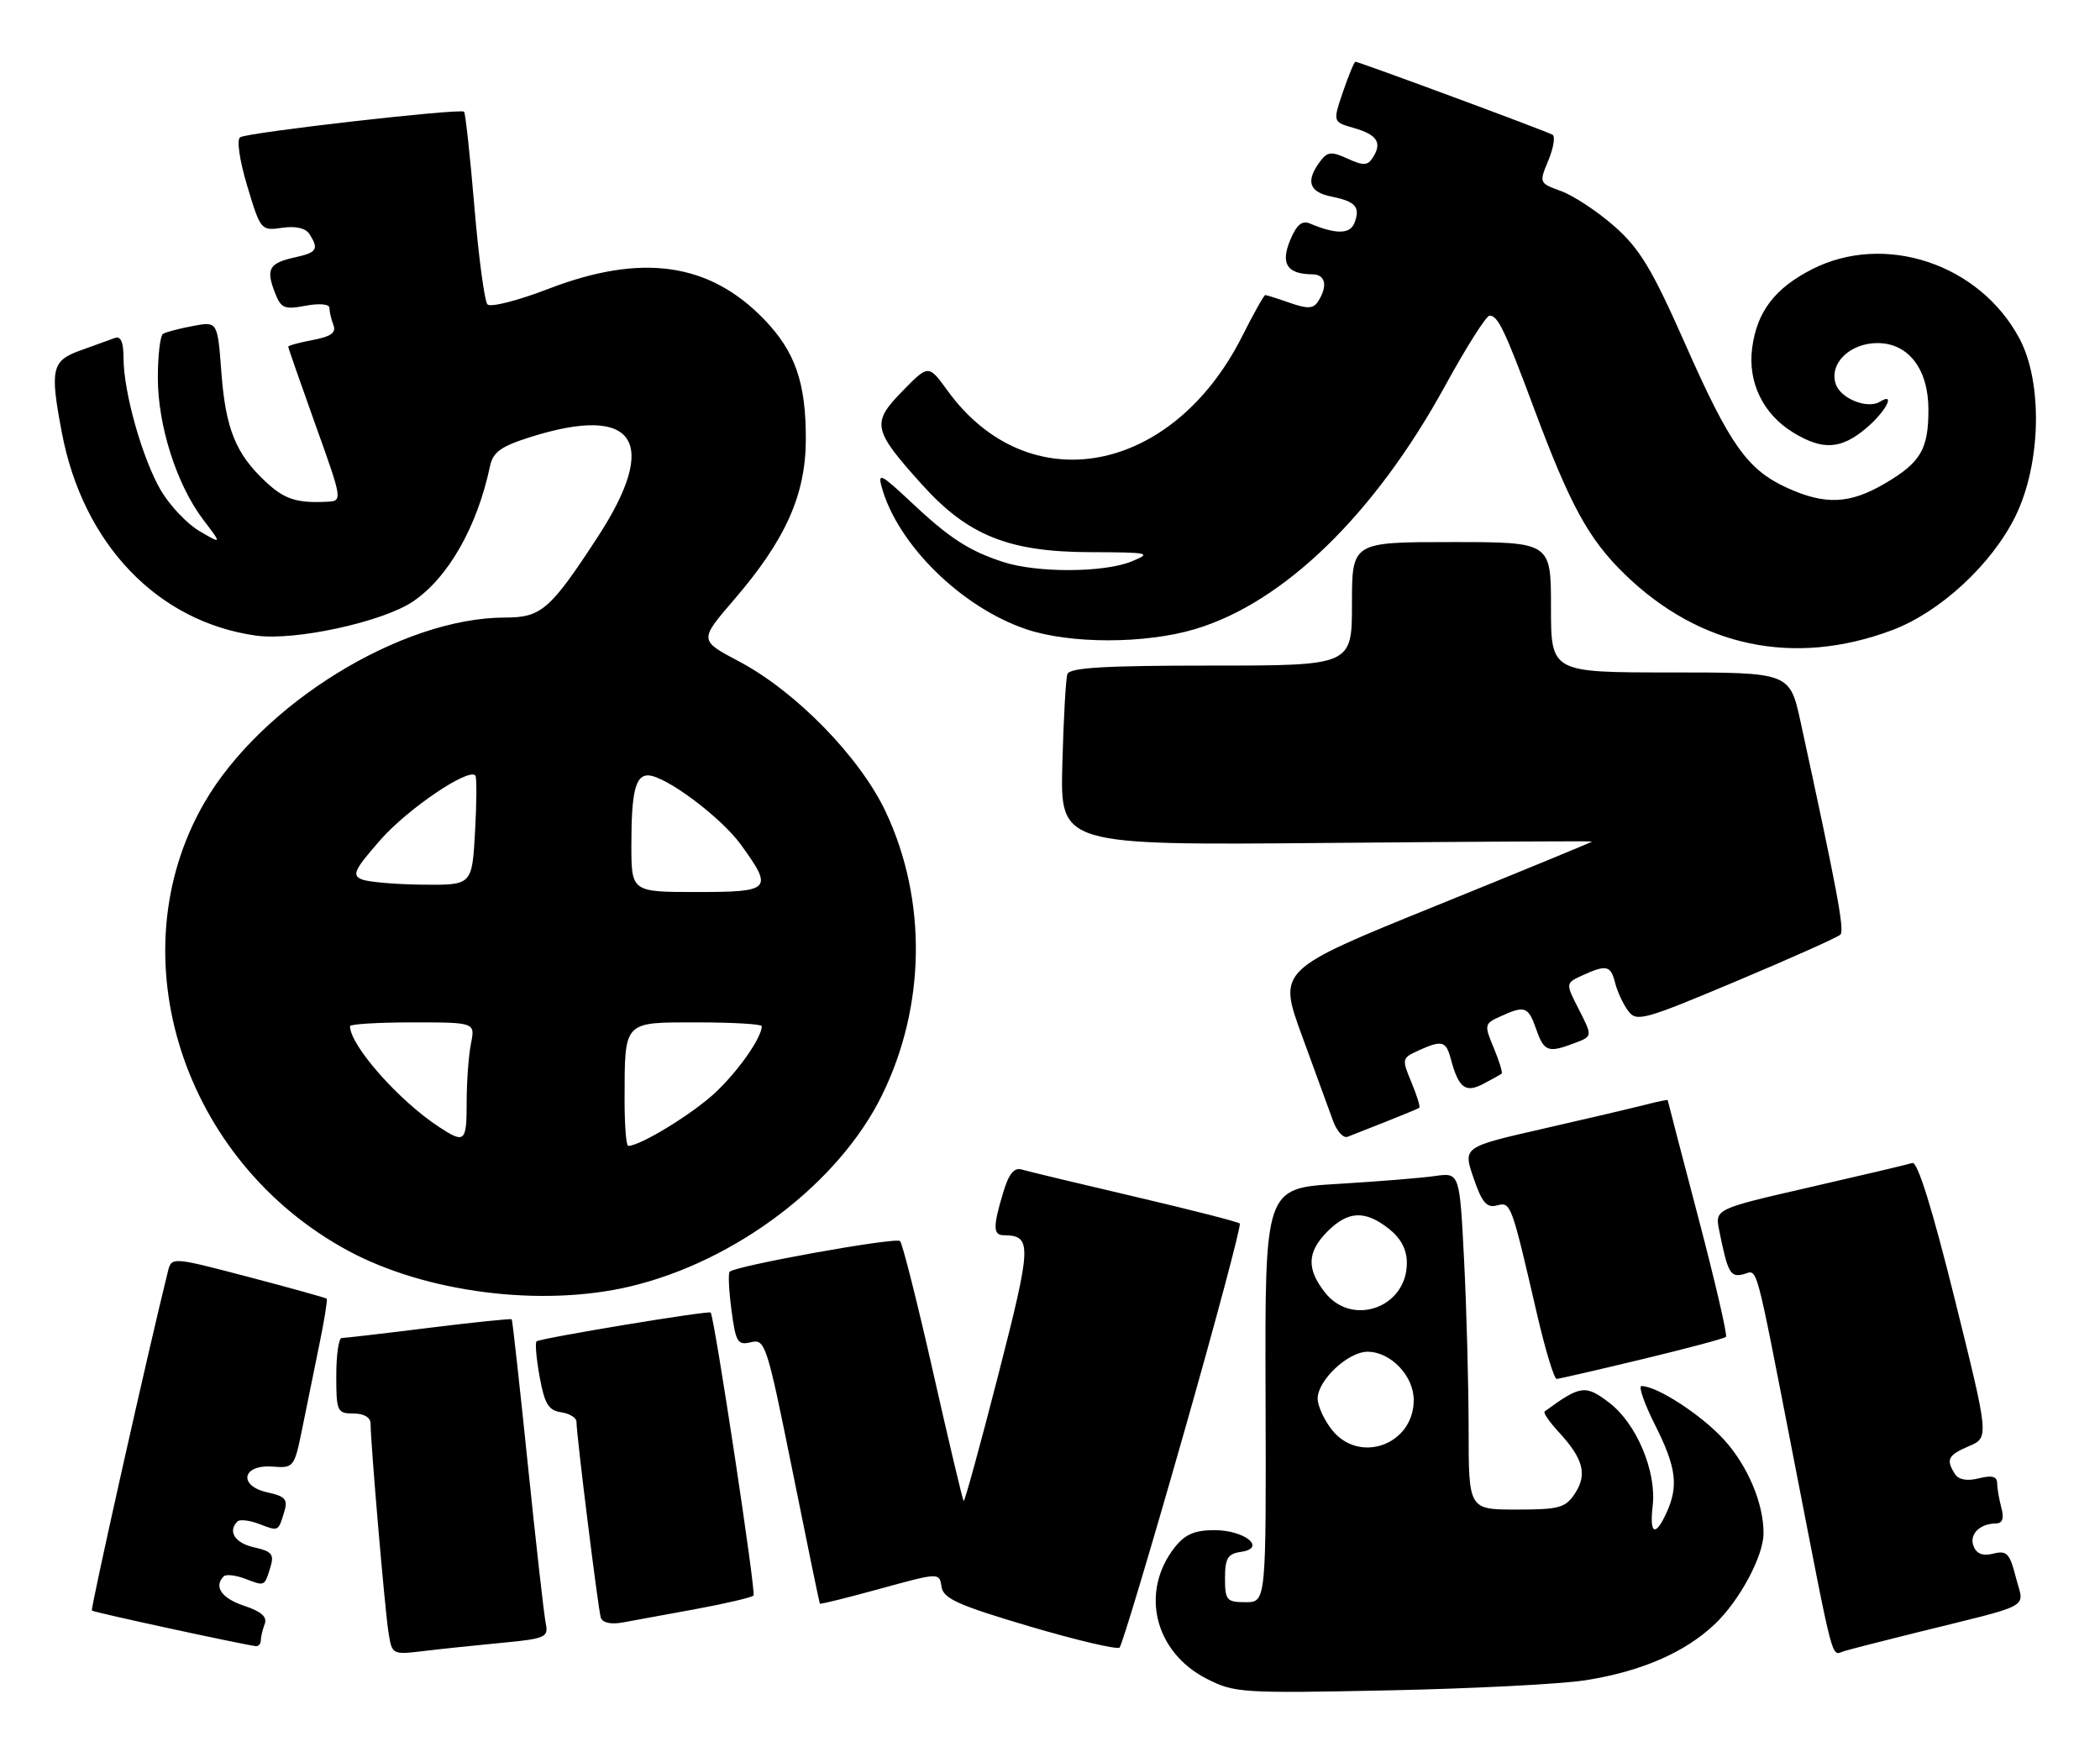 <?xml version="1.0" encoding="UTF-8" standalone="no"?>
<!DOCTYPE svg PUBLIC "-//W3C//DTD SVG 1.1//EN" "http://www.w3.org/Graphics/SVG/1.1/DTD/svg11.dtd" >
<svg xmlns="http://www.w3.org/2000/svg" xmlns:xlink="http://www.w3.org/1999/xlink" version="1.1" viewBox="0 0 306 256">
 <g >
 <path fill="currentColor"
d=" M 231.00 244.88 C 239.12 243.61 245.51 240.84 249.87 236.70 C 253.46 233.30 256.95 226.81 256.97 223.50 C 257.01 219.18 254.70 213.67 251.25 209.86 C 247.99 206.25 241.47 202.00 239.19 202.00 C 238.71 202.00 239.59 204.54 241.15 207.64 C 244.25 213.79 244.62 216.55 242.84 220.45 C 241.20 224.05 240.33 223.61 240.82 219.45 C 241.40 214.44 238.46 207.45 234.48 204.42 C 231.02 201.78 230.30 201.87 225.07 205.71 C 224.84 205.88 225.78 207.25 227.18 208.76 C 230.71 212.59 231.31 214.88 229.50 217.64 C 228.12 219.75 227.20 220.00 220.98 220.00 C 214.00 220.00 214.00 220.00 214.00 208.25 C 213.99 201.79 213.70 190.73 213.34 183.69 C 212.69 170.88 212.69 170.88 209.09 171.39 C 207.12 171.68 200.73 172.19 194.91 172.54 C 184.31 173.17 184.31 173.17 184.41 203.34 C 184.50 233.50 184.50 233.50 181.50 233.50 C 178.74 233.50 178.50 233.22 178.50 230.00 C 178.50 227.11 178.90 226.44 180.81 226.17 C 184.61 225.63 181.41 223.00 176.95 223.00 C 174.09 223.00 172.66 223.62 171.19 225.49 C 166.08 231.98 168.21 240.76 175.83 244.66 C 179.86 246.72 181.00 246.79 202.27 246.35 C 214.50 246.10 227.43 245.44 231.00 244.88 Z  M 73.24 239.41 C 79.45 238.82 79.94 238.60 79.53 236.63 C 79.28 235.46 78.11 225.05 76.92 213.50 C 75.73 201.95 74.67 192.40 74.57 192.27 C 74.46 192.15 69.02 192.71 62.48 193.52 C 55.93 194.34 50.22 195.00 49.79 195.00 C 49.35 195.00 49.00 197.47 49.00 200.50 C 49.00 205.70 49.14 206.00 51.50 206.00 C 53.04 206.00 54.00 206.57 54.00 207.48 C 54.00 210.27 56.07 234.49 56.60 237.84 C 57.12 241.17 57.13 241.17 61.81 240.61 C 64.39 240.30 69.53 239.76 73.24 239.41 Z  M 172.43 209.12 C 177.19 192.42 180.89 178.55 180.65 178.31 C 180.41 178.07 173.53 176.31 165.36 174.40 C 157.18 172.49 149.79 170.71 148.91 170.45 C 147.77 170.10 147.00 171.04 146.16 173.85 C 144.68 178.79 144.70 180.00 146.25 180.02 C 150.41 180.07 150.36 181.28 145.46 200.39 C 142.83 210.63 140.56 218.90 140.42 218.75 C 140.27 218.61 138.27 210.17 135.97 199.99 C 133.67 189.82 131.50 181.22 131.15 180.87 C 130.53 180.27 107.19 184.47 106.32 185.34 C 106.09 185.58 106.21 188.10 106.59 190.96 C 107.21 195.63 107.49 196.09 109.43 195.61 C 111.49 195.09 111.76 195.93 115.46 214.28 C 117.59 224.85 119.39 233.60 119.46 233.71 C 119.53 233.83 123.48 232.85 128.24 231.54 C 136.88 229.17 136.88 229.17 137.19 231.24 C 137.45 232.97 139.57 233.93 150.00 237.02 C 156.88 239.05 162.79 240.44 163.14 240.11 C 163.49 239.77 167.67 225.83 172.43 209.12 Z  M 279.00 237.99 C 296.60 233.63 294.93 234.55 293.75 229.92 C 292.85 226.38 292.43 225.93 290.46 226.42 C 288.92 226.81 288.01 226.46 287.57 225.32 C 286.91 223.61 288.47 222.04 290.87 222.02 C 291.79 222.00 292.04 221.28 291.63 219.75 C 291.30 218.51 291.02 216.89 291.01 216.14 C 291.00 215.17 290.24 214.97 288.34 215.45 C 286.62 215.88 285.40 215.66 284.86 214.81 C 283.52 212.70 283.83 212.08 286.92 210.75 C 289.84 209.50 289.84 209.50 284.83 189.31 C 281.58 176.22 279.42 169.26 278.66 169.49 C 278.02 169.70 271.29 171.29 263.69 173.03 C 249.88 176.20 249.88 176.20 250.52 179.35 C 251.75 185.50 252.14 186.20 254.02 185.71 C 256.19 185.14 255.59 182.92 261.45 213.00 C 267.42 243.65 266.77 241.20 268.78 240.61 C 269.73 240.33 274.32 239.15 279.00 237.99 Z  M 38.00 239.08 C 38.00 238.58 38.26 237.50 38.57 236.68 C 38.97 235.64 38.07 234.85 35.57 234.02 C 32.29 232.94 31.11 231.23 32.60 229.73 C 32.93 229.40 34.35 229.56 35.74 230.09 C 38.62 231.19 38.53 231.24 39.42 228.34 C 39.97 226.53 39.59 226.07 37.04 225.51 C 34.24 224.89 33.14 223.19 34.60 221.73 C 34.93 221.40 36.35 221.56 37.74 222.09 C 40.62 223.19 40.53 223.24 41.42 220.34 C 41.97 218.52 41.59 218.07 38.98 217.50 C 34.66 216.55 35.27 213.40 39.72 213.74 C 42.79 213.98 42.89 213.85 44.03 208.24 C 44.67 205.08 45.79 199.58 46.52 196.01 C 47.26 192.44 47.74 189.41 47.61 189.27 C 47.47 189.14 42.33 187.70 36.18 186.09 C 25.00 183.16 25.00 183.16 24.46 185.33 C 21.65 196.62 13.16 234.49 13.39 234.72 C 13.63 234.97 34.95 239.59 37.25 239.90 C 37.66 239.96 38.00 239.59 38.00 239.08 Z  M 101.40 234.50 C 105.74 233.70 109.52 232.81 109.80 232.53 C 110.19 232.14 104.14 192.19 103.56 191.29 C 103.33 190.95 78.63 195.04 78.18 195.49 C 77.95 195.71 78.16 198.06 78.64 200.70 C 79.35 204.59 79.94 205.56 81.76 205.82 C 82.99 206.00 84.00 206.62 84.00 207.21 C 84.00 209.11 87.15 234.46 87.54 235.73 C 87.78 236.49 88.99 236.77 90.71 236.46 C 92.25 236.18 97.05 235.30 101.40 234.50 Z  M 239.29 198.09 C 245.77 196.53 251.27 195.07 251.50 194.83 C 251.73 194.60 249.92 186.78 247.47 177.46 C 245.02 168.13 243.01 160.42 243.01 160.33 C 243.00 160.24 241.54 160.54 239.75 161.00 C 237.96 161.46 231.25 163.04 224.84 164.50 C 213.17 167.16 213.17 167.16 214.71 171.66 C 215.93 175.24 216.63 176.07 218.11 175.68 C 220.17 175.14 220.20 175.25 224.02 191.75 C 225.20 196.84 226.47 200.98 226.83 200.96 C 227.20 200.94 232.81 199.65 239.29 198.09 Z  M 91.75 187.50 C 107.18 183.86 122.20 172.47 128.51 159.63 C 134.89 146.65 135.11 131.24 129.09 118.37 C 125.35 110.39 115.99 100.78 107.68 96.39 C 101.87 93.32 101.87 93.32 106.95 87.41 C 114.45 78.70 117.39 72.15 117.42 64.09 C 117.45 55.74 115.86 51.20 111.29 46.49 C 103.30 38.25 93.43 36.88 79.88 42.11 C 75.44 43.82 71.46 44.83 71.03 44.36 C 70.60 43.89 69.74 37.46 69.12 30.08 C 68.50 22.70 67.82 16.49 67.62 16.28 C 67.09 15.76 36.15 19.29 35.00 20.00 C 34.46 20.33 34.89 23.33 36.03 27.12 C 37.96 33.55 38.04 33.65 41.11 33.20 C 43.09 32.91 44.54 33.24 45.10 34.12 C 46.49 36.32 46.19 36.80 43.01 37.50 C 39.24 38.33 38.73 39.17 40.01 42.52 C 40.93 44.94 41.38 45.15 44.52 44.56 C 46.54 44.18 48.00 44.31 48.00 44.87 C 48.00 45.40 48.26 46.52 48.58 47.36 C 49.02 48.48 48.24 49.05 45.58 49.55 C 43.61 49.92 42.00 50.36 42.00 50.53 C 42.00 50.70 43.79 55.82 45.97 61.92 C 49.90 72.88 49.92 73.00 47.72 73.12 C 43.22 73.35 41.44 72.77 38.66 70.16 C 34.35 66.12 32.88 62.49 32.26 54.30 C 31.70 46.83 31.70 46.83 28.11 47.51 C 26.13 47.88 24.17 48.39 23.76 48.65 C 23.34 48.91 23.00 51.80 23.00 55.08 C 23.00 62.06 25.77 70.70 29.63 75.76 C 32.34 79.32 32.34 79.32 29.08 77.41 C 27.28 76.36 24.76 73.70 23.46 71.50 C 20.76 66.91 18.00 57.16 18.00 52.18 C 18.00 49.88 17.60 48.94 16.75 49.25 C 16.06 49.51 13.81 50.32 11.75 51.06 C 7.52 52.57 7.25 53.76 9.01 63.04 C 12.09 79.30 22.98 90.66 37.37 92.64 C 43.03 93.41 55.75 90.64 60.16 87.67 C 65.30 84.21 69.54 76.78 71.40 67.94 C 71.84 65.88 72.99 65.05 77.31 63.69 C 92.58 58.88 96.20 64.31 87.06 78.31 C 80.17 88.87 78.87 90.00 73.61 90.00 C 58.53 90.00 38.10 102.58 29.77 117.00 C 16.94 139.21 26.59 169.25 50.73 182.28 C 62.06 188.39 78.88 190.53 91.75 187.50 Z  M 202.00 163.45 C 204.47 162.47 206.64 161.57 206.81 161.45 C 206.98 161.32 206.46 159.64 205.66 157.72 C 204.25 154.35 204.28 154.19 206.65 153.12 C 210.09 151.55 210.70 151.70 211.38 154.25 C 212.54 158.57 213.50 159.33 216.12 157.97 C 217.43 157.29 218.64 156.61 218.81 156.47 C 218.98 156.33 218.46 154.64 217.66 152.72 C 216.25 149.35 216.28 149.19 218.65 148.12 C 222.20 146.50 222.69 146.68 223.85 150.00 C 224.99 153.27 225.59 153.49 229.46 152.01 C 232.06 151.03 232.06 151.03 230.08 147.15 C 228.10 143.28 228.10 143.28 230.60 142.14 C 234.09 140.55 234.71 140.69 235.35 143.25 C 235.66 144.49 236.50 146.31 237.22 147.29 C 238.45 148.98 239.42 148.71 253.02 142.99 C 260.98 139.64 267.81 136.59 268.18 136.20 C 268.80 135.57 267.65 129.49 262.38 105.25 C 260.80 98.00 260.80 98.00 243.40 98.00 C 226.00 98.00 226.00 98.00 226.00 88.50 C 226.00 79.00 226.00 79.00 211.50 79.00 C 197.00 79.00 197.00 79.00 197.00 88.00 C 197.00 97.00 197.00 97.00 176.47 97.00 C 160.93 97.00 155.84 97.30 155.53 98.25 C 155.30 98.94 154.97 104.83 154.80 111.35 C 154.48 123.19 154.48 123.19 193.24 122.85 C 214.56 122.66 232.00 122.56 232.00 122.64 C 232.00 122.72 221.70 126.96 209.11 132.06 C 186.21 141.35 186.21 141.35 189.71 150.93 C 191.64 156.19 193.67 161.77 194.23 163.31 C 194.78 164.86 195.75 165.92 196.37 165.67 C 196.99 165.42 199.53 164.42 202.00 163.45 Z  M 275.68 91.85 C 282.70 89.22 290.24 82.25 293.69 75.21 C 297.42 67.58 297.68 55.76 294.27 49.35 C 288.48 38.46 274.62 33.84 264.02 39.25 C 258.62 42.01 256.02 45.42 255.32 50.67 C 254.64 55.69 256.90 60.36 261.30 63.04 C 265.60 65.66 268.25 65.50 271.92 62.41 C 274.79 60.00 276.31 57.07 273.94 58.54 C 272.11 59.67 268.16 58.08 267.48 55.93 C 266.53 52.95 269.57 50.00 273.58 50.00 C 278.09 50.00 281.00 53.80 281.00 59.70 C 281.00 65.49 279.87 67.41 274.64 70.47 C 269.54 73.46 265.97 73.62 260.46 71.12 C 254.62 68.47 252.08 64.89 245.55 50.11 C 240.73 39.22 238.94 36.24 235.25 32.99 C 232.79 30.82 229.30 28.52 227.50 27.86 C 224.27 26.69 224.25 26.65 225.61 23.40 C 226.36 21.59 226.65 19.90 226.23 19.64 C 225.44 19.15 198.03 9.00 197.50 9.00 C 197.33 9.00 196.52 10.97 195.69 13.38 C 194.20 17.77 194.20 17.77 197.27 18.65 C 200.68 19.63 201.42 20.78 200.06 22.94 C 199.29 24.15 198.68 24.18 196.36 23.12 C 193.95 22.02 193.41 22.09 192.29 23.62 C 190.23 26.43 190.77 28.00 194.02 28.65 C 197.54 29.36 198.25 30.18 197.36 32.50 C 196.73 34.14 194.65 34.17 190.89 32.58 C 189.72 32.08 188.93 32.74 187.98 35.04 C 186.57 38.46 187.56 39.95 191.25 39.98 C 193.14 40.00 193.50 41.67 192.09 43.89 C 191.39 45.00 190.57 45.05 187.96 44.14 C 186.17 43.51 184.55 43.00 184.37 43.00 C 184.18 43.00 182.66 45.71 180.99 49.03 C 170.77 69.26 149.79 73.12 138.06 56.92 C 135.30 53.11 135.30 53.11 131.47 57.03 C 126.95 61.66 127.16 62.63 134.34 70.61 C 141.01 78.03 147.00 80.44 158.81 80.47 C 167.53 80.50 167.92 80.58 164.87 81.83 C 160.85 83.47 151.09 83.51 146.17 81.90 C 141.12 80.25 138.31 78.41 132.64 73.07 C 128.42 69.10 127.87 68.83 128.48 71.00 C 130.80 79.36 140.07 88.49 149.50 91.69 C 155.88 93.86 166.85 93.86 174.12 91.69 C 187.06 87.84 200.32 74.94 210.56 56.25 C 213.65 50.61 216.57 46.00 217.05 46.00 C 218.27 46.00 219.24 48.03 223.52 59.50 C 228.79 73.64 231.49 78.58 236.73 83.67 C 247.67 94.31 261.40 97.19 275.68 91.85 Z  M 194.07 208.37 C 192.93 206.92 192.00 204.87 192.00 203.82 C 192.00 201.16 196.43 197.00 199.27 197.00 C 202.64 197.00 206.00 200.51 206.00 204.04 C 206.00 210.55 198.06 213.43 194.07 208.37 Z  M 193.07 188.37 C 190.35 184.90 190.46 182.45 193.45 179.45 C 196.45 176.46 198.90 176.35 202.37 179.07 C 204.14 180.47 205.00 182.10 205.00 184.07 C 205.00 190.55 197.04 193.42 193.07 188.37 Z  M 91.01 160.25 C 91.04 148.68 90.74 149.00 101.62 149.00 C 106.78 149.00 111.00 149.25 111.00 149.55 C 111.00 151.19 107.69 155.95 104.33 159.14 C 101.08 162.24 93.32 167.00 91.54 167.00 C 91.24 167.00 91.01 163.96 91.01 160.25 Z  M 64.00 164.26 C 58.16 160.46 51.00 152.35 51.00 149.55 C 51.00 149.25 55.11 149.00 60.12 149.00 C 69.25 149.00 69.25 149.00 68.62 152.12 C 68.28 153.84 68.00 157.67 68.00 160.62 C 68.00 166.46 67.74 166.70 64.00 164.26 Z  M 92.00 123.08 C 92.00 115.48 92.59 113.00 94.41 113.00 C 96.90 113.00 105.04 119.07 107.96 123.10 C 112.71 129.66 112.39 130.00 101.50 130.00 C 92.00 130.00 92.00 130.00 92.00 123.08 Z  M 52.75 128.17 C 51.23 127.57 51.60 126.78 55.42 122.42 C 59.39 117.88 68.31 111.84 69.27 113.03 C 69.48 113.29 69.46 116.99 69.22 121.25 C 68.78 129.00 68.78 129.00 61.64 128.93 C 57.71 128.89 53.71 128.55 52.75 128.17 Z "/>
</g>
</svg>